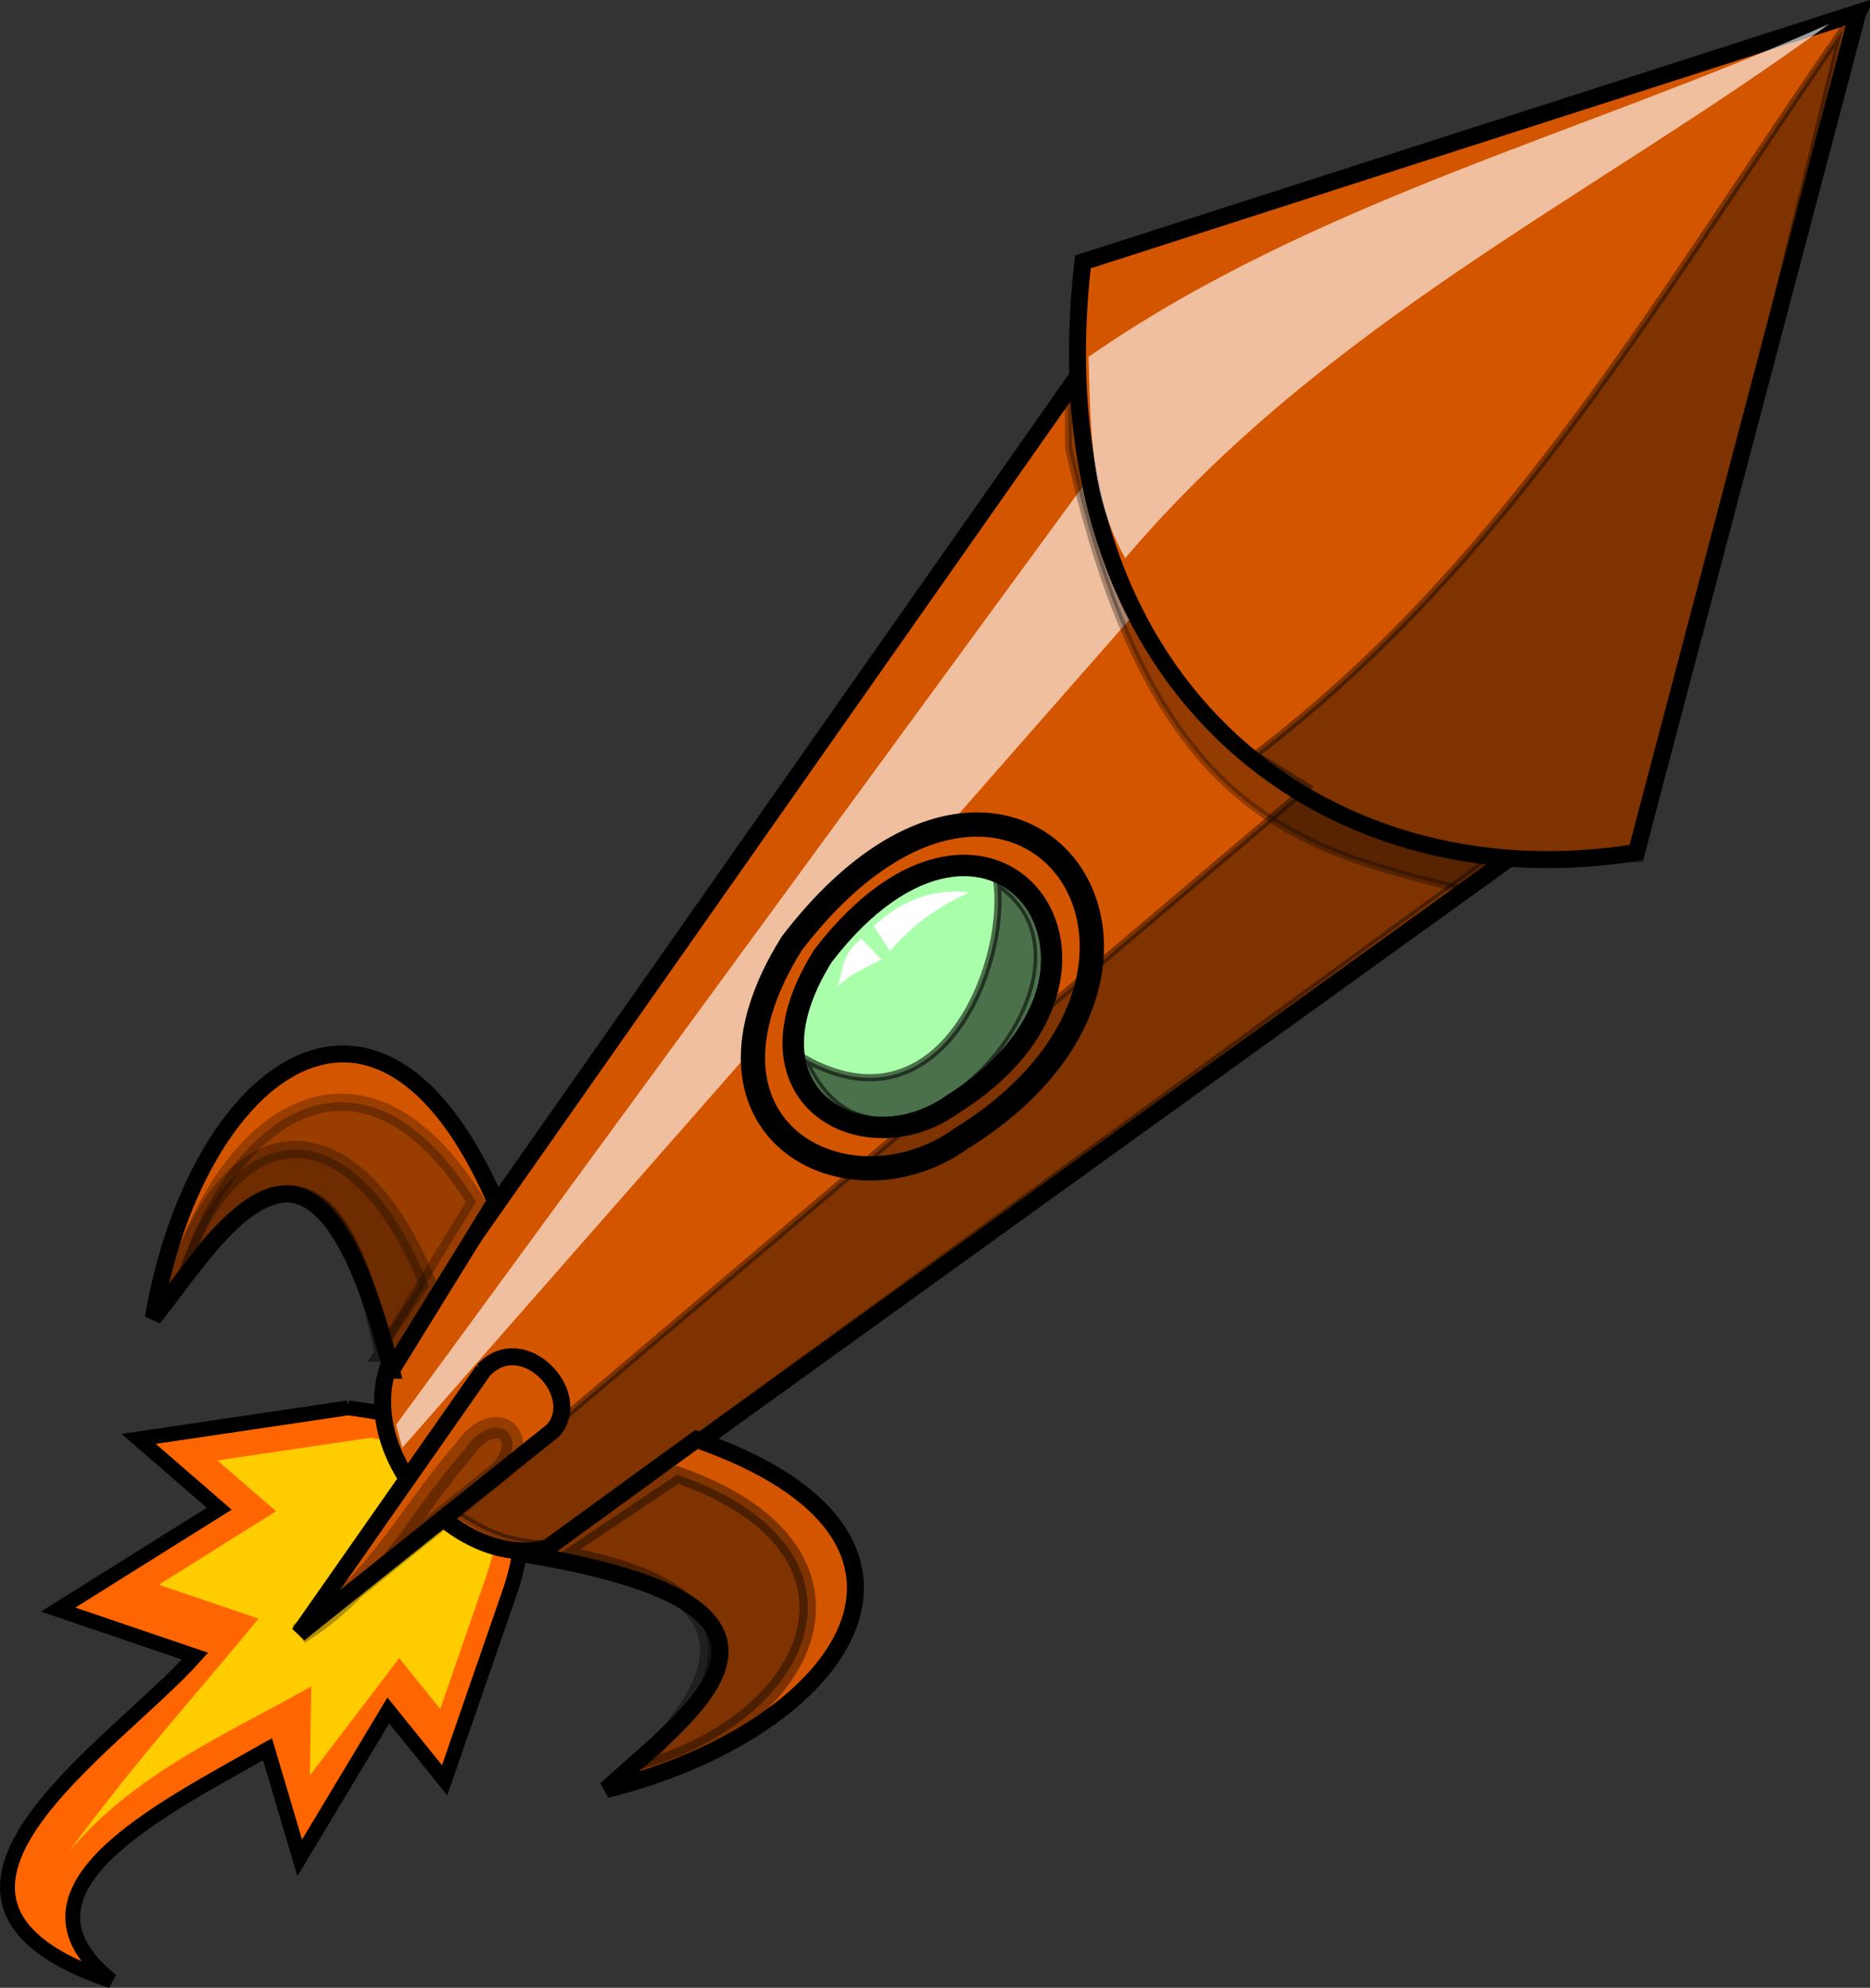 <?xml version="1.0" encoding="UTF-8" standalone="no"?>
<!-- Created with Inkscape (http://www.inkscape.org/) -->

<svg
   xmlns:dc="http://purl.org/dc/elements/1.1/"
   xmlns:cc="http://creativecommons.org/ns#"
   xmlns:rdf="http://www.w3.org/1999/02/22-rdf-syntax-ns#"
   xmlns:svg="http://www.w3.org/2000/svg"
   xmlns="http://www.w3.org/2000/svg"
   xmlns:xlink="http://www.w3.org/1999/xlink"
   xmlns:sodipodi="http://sodipodi.sourceforge.net/DTD/sodipodi-0.dtd"
   xmlns:inkscape="http://www.inkscape.org/namespaces/inkscape"
   width="440.444"
   height="468.062"
   id="svg10076"
   version="1.1"
   inkscape:version="0.48.3.1 r9886"
   sodipodi:docname="helicóptero.svg">
  <rect width="100%" height="100%" fill="#333333" stroke="none"/>
  <defs
     id="defs10078">
    <linearGradient
       inkscape:collect="always"
       xlink:href="#linearGradient7120-8"
       id="linearGradient7559"
       gradientUnits="userSpaceOnUse"
       gradientTransform="translate(-99.528,-59.559)"
       x1="285.978"
       y1="1011.907"
       x2="307.962"
       y2="982.906" />
    <linearGradient
       id="linearGradient7120-8"
       inkscape:collect="always">
      <stop
         id="stop7122-14"
         offset="0"
         style="stop-color:#000000;stop-opacity:1;" />
      <stop
         id="stop7124-6"
         offset="1"
         style="stop-color:#000000;stop-opacity:0;" />
    </linearGradient>
    <filter
       height="1.763"
       y="-0.381"
       width="1.123"
       x="-0.062"
       id="filter5122-8-5"
       inkscape:collect="always"
       color-interpolation-filters="sRGB">
      <feGaussianBlur
         id="feGaussianBlur5124-8-8"
         stdDeviation="0.855"
         inkscape:collect="always" />
    </filter>
    <filter
       height="1.476"
       y="-0.238"
       width="1.305"
       x="-0.153"
       id="filter5051-2-9"
       inkscape:collect="always"
       color-interpolation-filters="sRGB">
      <feGaussianBlur
         id="feGaussianBlur5053-8-4"
         stdDeviation="2.235"
         inkscape:collect="always" />
    </filter>
    <filter
       color-interpolation-filters="sRGB"
       height="1.763"
       y="-0.381"
       width="1.123"
       x="-0.062"
       id="filter5122-2"
       inkscape:collect="always">
      <feGaussianBlur
         id="feGaussianBlur5124-0"
         stdDeviation="0.855"
         inkscape:collect="always" />
    </filter>
    <linearGradient
       gradientTransform="matrix(1.127,0,0,1.127,-414.583,-698.55)"
       gradientUnits="userSpaceOnUse"
       y2="843.168"
       x2="256.384"
       y1="856.996"
       x1="255.775"
       id="linearGradient4758-3"
       xlink:href="#linearGradient4752-6"
       inkscape:collect="always" />
    <linearGradient
       id="linearGradient4752-6"
       inkscape:collect="always">
      <stop
         id="stop4754-0"
         offset="0"
         style="stop-color:#000000;stop-opacity:1;" />
      <stop
         id="stop4756-7"
         offset="1"
         style="stop-color:#000000;stop-opacity:0;" />
    </linearGradient>
    <linearGradient
       gradientUnits="userSpaceOnUse"
       y2="714.376"
       x2="566.56"
       y1="745.438"
       x1="380.616"
       id="linearGradient4301-5-8"
       xlink:href="#linearGradient4295-0"
       inkscape:collect="always" />
    <linearGradient
       id="linearGradient4295-0"
       inkscape:collect="always">
      <stop
         id="stop4297-2"
         offset="0"
         style="stop-color:#000000;stop-opacity:1;" />
      <stop
         id="stop4299-7"
         offset="1"
         style="stop-color:#000000;stop-opacity:0;" />
    </linearGradient>
    <filter
       color-interpolation-filters="sRGB"
       id="filter4303-4"
       inkscape:collect="always">
      <feGaussianBlur
         id="feGaussianBlur4305-9"
         stdDeviation="2.096"
         inkscape:collect="always" />
    </filter>
    <linearGradient
       gradientUnits="userSpaceOnUse"
       y2="716.387"
       x2="279.741"
       y1="743.887"
       x1="303.09"
       id="linearGradient4112-3"
       xlink:href="#linearGradient4106-1"
       inkscape:collect="always" />
    <linearGradient
       id="linearGradient4106-1"
       inkscape:collect="always">
      <stop
         id="stop4108-0"
         offset="0"
         style="stop-color:#000000;stop-opacity:1;" />
      <stop
         id="stop4110-2"
         offset="1"
         style="stop-color:#000000;stop-opacity:0;" />
    </linearGradient>
    <filter
       color-interpolation-filters="sRGB"
       id="filter4102-3"
       inkscape:collect="always">
      <feGaussianBlur
         id="feGaussianBlur4104-0"
         stdDeviation="2.431"
         inkscape:collect="always" />
    </filter>
    <filter
       color-interpolation-filters="sRGB"
       id="filter4181-3"
       inkscape:collect="always">
      <feGaussianBlur
         id="feGaussianBlur4183-4"
         stdDeviation="3.959"
         inkscape:collect="always" />
    </filter>
    <filter
       color-interpolation-filters="sRGB"
       id="filter4641-0"
       inkscape:collect="always">
      <feGaussianBlur
         id="feGaussianBlur4643-6"
         stdDeviation="0.856"
         inkscape:collect="always" />
    </filter>
    <radialGradient
       gradientTransform="matrix(0.373,-0.377,0.802,0.793,-732.961,-132.267)"
       gradientUnits="userSpaceOnUse"
       r="20.816"
       fy="713.797"
       fx="543.72"
       cy="713.797"
       cx="543.72"
       id="radialGradient4478-4"
       xlink:href="#linearGradient4472-0"
       inkscape:collect="always" />
    <linearGradient
       id="linearGradient4472-0"
       inkscape:collect="always">
      <stop
         id="stop4474-6"
         offset="0"
         style="stop-color:#ffffff;stop-opacity:1" />
      <stop
         id="stop4476-6"
         offset="1"
         style="stop-color:#ffffff;stop-opacity:0" />
    </linearGradient>
    <radialGradient
       gradientTransform="matrix(0.583,-0.138,0.26,1.097,-465.612,-480.677)"
       gradientUnits="userSpaceOnUse"
       r="20.359"
       fy="690.761"
       fx="529.449"
       cy="690.761"
       cx="529.449"
       id="radialGradient4520-7"
       xlink:href="#linearGradient4514-3"
       inkscape:collect="always" />
    <linearGradient
       id="linearGradient4514-3"
       inkscape:collect="always">
      <stop
         id="stop4516-7"
         offset="0"
         style="stop-color:#000000;stop-opacity:1;" />
      <stop
         id="stop4518-9"
         offset="1"
         style="stop-color:#000000;stop-opacity:0;" />
    </linearGradient>
    <linearGradient
       gradientTransform="matrix(1.127,0,0,1.127,-573.786,-574.996)"
       gradientUnits="userSpaceOnUse"
       y2="703.199"
       x2="389.609"
       y1="706.735"
       x1="430.913"
       id="linearGradient4275-8"
       xlink:href="#linearGradient4269-1"
       inkscape:collect="always" />
    <linearGradient
       id="linearGradient4269-1"
       inkscape:collect="always">
      <stop
         id="stop4271-1"
         offset="0"
         style="stop-color:#000000;stop-opacity:1;" />
      <stop
         id="stop4273-1"
         offset="1"
         style="stop-color:#000000;stop-opacity:0;" />
    </linearGradient>
    <radialGradient
       gradientUnits="userSpaceOnUse"
       gradientTransform="matrix(0.519,-0.146,0.258,0.918,-594.935,-379.241)"
       r="49.634"
       fy="760.298"
       fx="288.108"
       cy="760.298"
       cx="288.108"
       id="radialGradient4060-8"
       xlink:href="#linearGradient4054-1"
       inkscape:collect="always" />
    <linearGradient
       id="linearGradient4054-1"
       inkscape:collect="always">
      <stop
         id="stop4056-8"
         offset="0"
         style="stop-color:#ffffff;stop-opacity:1;" />
      <stop
         id="stop4058-8"
         offset="1"
         style="stop-color:#ffffff;stop-opacity:0;" />
    </linearGradient>
    <linearGradient
       gradientTransform="matrix(1.127,0,0,1.127,-573.786,-574.996)"
       gradientUnits="userSpaceOnUse"
       y2="741.337"
       x2="335.242"
       y1="704.552"
       x1="325.973"
       id="linearGradient4082-3"
       xlink:href="#linearGradient4076-2"
       inkscape:collect="always" />
    <linearGradient
       id="linearGradient4076-2"
       inkscape:collect="always">
      <stop
         id="stop4078-5"
         offset="0"
         style="stop-color:#000000;stop-opacity:1;" />
      <stop
         id="stop4080-8"
         offset="1"
         style="stop-color:#000000;stop-opacity:0;" />
    </linearGradient>
    <radialGradient
       gradientUnits="userSpaceOnUse"
       gradientTransform="matrix(1,0,0,0.789,0,153.5)"
       r="39.77"
       fy="727.362"
       fx="281.964"
       cy="727.362"
       cx="281.964"
       id="radialGradient4130-4"
       xlink:href="#linearGradient4124-0"
       inkscape:collect="always" />
    <linearGradient
       id="linearGradient4124-0"
       inkscape:collect="always">
      <stop
         id="stop4126-1"
         offset="0"
         style="stop-color:#ffffff;stop-opacity:1;" />
      <stop
         id="stop4128-6"
         offset="1"
         style="stop-color:#ffffff;stop-opacity:0;" />
    </linearGradient>
    <filter
       color-interpolation-filters="sRGB"
       height="1.237"
       y="-0.119"
       width="1.178"
       x="-0.089"
       id="filter4120-2"
       inkscape:collect="always">
      <feGaussianBlur
         id="feGaussianBlur4122-6"
         stdDeviation="2.508"
         inkscape:collect="always" />
    </filter>
    <filter
       color-interpolation-filters="sRGB"
       height="1.482"
       y="-0.241"
       width="1.151"
       x="-0.076"
       id="filter4211-6"
       inkscape:collect="always">
      <feGaussianBlur
         id="feGaussianBlur4213-5"
         stdDeviation="1.242"
         inkscape:collect="always" />
    </filter>
    <radialGradient
       gradientUnits="userSpaceOnUse"
       gradientTransform="matrix(0.448,0.097,-0.297,1.375,411.361,-296.949)"
       r="26.09"
       fy="696.41"
       fx="370.852"
       cy="696.41"
       cx="370.852"
       id="radialGradient4249-3"
       xlink:href="#linearGradient4243-7"
       inkscape:collect="always" />
    <linearGradient
       id="linearGradient4243-7"
       inkscape:collect="always">
      <stop
         id="stop4245-3"
         offset="0"
         style="stop-color:#f9f9f9;stop-opacity:1;" />
      <stop
         id="stop4247-7"
         offset="1"
         style="stop-color:#f9f9f9;stop-opacity:0;" />
    </linearGradient>
    <filter
       color-interpolation-filters="sRGB"
       height="1.506"
       y="-0.253"
       width="1.896"
       x="-0.448"
       id="filter4239-7"
       inkscape:collect="always">
      <feGaussianBlur
         id="feGaussianBlur4241-0"
         stdDeviation="5.136"
         inkscape:collect="always" />
    </filter>
    <radialGradient
       gradientUnits="userSpaceOnUse"
       gradientTransform="matrix(1,0,0,0.197,0,589.972)"
       r="44.333"
       fy="726.844"
       fx="462.524"
       cy="726.844"
       cx="462.524"
       id="radialGradient4319-6"
       xlink:href="#linearGradient4313-6"
       inkscape:collect="always" />
    <linearGradient
       id="linearGradient4313-6"
       inkscape:collect="always">
      <stop
         id="stop4315-3"
         offset="0"
         style="stop-color:#ffffff;stop-opacity:1;" />
      <stop
         id="stop4317-5"
         offset="1"
         style="stop-color:#ffffff;stop-opacity:0;" />
    </linearGradient>
    <filter
       color-interpolation-filters="sRGB"
       height="2.764"
       y="-0.882"
       width="1.144"
       x="-0.072"
       id="filter4309-7"
       inkscape:collect="always">
      <feGaussianBlur
         id="feGaussianBlur4311-3"
         stdDeviation="2.32"
         inkscape:collect="always" />
    </filter>
    <filter
       color-interpolation-filters="sRGB"
       height="1.655"
       y="-0.328"
       width="1.655"
       x="-0.328"
       id="filter4378-6"
       inkscape:collect="always">
      <feGaussianBlur
         id="feGaussianBlur4380-8"
         stdDeviation="1.862"
         inkscape:collect="always" />
    </filter>
    <linearGradient
       gradientUnits="userSpaceOnUse"
       y2="732.395"
       x2="550.788"
       y1="747.752"
       x1="539.455"
       id="linearGradient4732-4"
       xlink:href="#linearGradient4726-6"
       inkscape:collect="always" />
    <linearGradient
       id="linearGradient4726-6"
       inkscape:collect="always">
      <stop
         id="stop4728-2"
         offset="0"
         style="stop-color:#000000;stop-opacity:1;" />
      <stop
         id="stop4730-5"
         offset="1"
         style="stop-color:#000000;stop-opacity:0;" />
    </linearGradient>
    <filter
       color-interpolation-filters="sRGB"
       id="filter4671-65"
       inkscape:collect="always">
      <feGaussianBlur
         id="feGaussianBlur4673-9"
         stdDeviation="0.511"
         inkscape:collect="always" />
    </filter>
    <linearGradient
       gradientUnits="userSpaceOnUse"
       y2="707.362"
       x2="549.654"
       y1="707.362"
       x1="525.703"
       id="linearGradient4724-1"
       xlink:href="#linearGradient4718-5"
       inkscape:collect="always" />
    <linearGradient
       id="linearGradient4718-5"
       inkscape:collect="always">
      <stop
         id="stop4720-3"
         offset="0"
         style="stop-color:#000000;stop-opacity:1;" />
      <stop
         id="stop4722-4"
         offset="1"
         style="stop-color:#000000;stop-opacity:0;" />
    </linearGradient>
    <filter
       id="filter4671-6-6"
       inkscape:collect="always"
       color-interpolation-filters="sRGB">
      <feGaussianBlur
         id="feGaussianBlur4673-5-9"
         stdDeviation="0.511"
         inkscape:collect="always" />
    </filter>
    <radialGradient
       gradientUnits="userSpaceOnUse"
       gradientTransform="matrix(1,0,0,1.015,0,-10.232)"
       r="11.964"
       fy="685.576"
       fx="554.107"
       cy="685.576"
       cx="554.107"
       id="radialGradient4768-6"
       xlink:href="#linearGradient4762-5"
       inkscape:collect="always" />
    <linearGradient
       id="linearGradient4762-5"
       inkscape:collect="always">
      <stop
         id="stop4764-6"
         offset="0"
         style="stop-color:#ffffff;stop-opacity:1;" />
      <stop
         id="stop4766-4"
         offset="1"
         style="stop-color:#ffffff;stop-opacity:0;" />
    </linearGradient>
    <filter
       color-interpolation-filters="sRGB"
       id="filter4770-8"
       inkscape:collect="always">
      <feGaussianBlur
         id="feGaussianBlur4772-5"
         stdDeviation="0.934"
         inkscape:collect="always" />
    </filter>
    <filter
       color-interpolation-filters="sRGB"
       height="1.475"
       y="-0.237"
       width="1.447"
       x="-0.223"
       id="filter4792-7"
       inkscape:collect="always">
      <feGaussianBlur
         id="feGaussianBlur4794-7"
         stdDeviation="6.396"
         inkscape:collect="always" />
    </filter>
    <radialGradient
       gradientUnits="userSpaceOnUse"
       gradientTransform="matrix(1.127,0,0,0.541,-573.786,-127.551)"
       r="21.335"
       fy="776.4"
       fx="385.096"
       cy="776.4"
       cx="385.096"
       id="radialGradient4857-4"
       xlink:href="#linearGradient4851-9"
       inkscape:collect="always" />
    <linearGradient
       id="linearGradient4851-9"
       inkscape:collect="always">
      <stop
         id="stop4853-5"
         offset="0"
         style="stop-color:#ffffff;stop-opacity:0.539" />
      <stop
         id="stop4855-7-2"
         offset="1"
         style="stop-color:#ffffff;stop-opacity:0;" />
    </linearGradient>
    <radialGradient
       gradientUnits="userSpaceOnUse"
       gradientTransform="matrix(0.576,0.335,-0.534,0.919,33.817,-532.441)"
       r="28.922"
       fy="774.736"
       fx="351.957"
       cy="774.736"
       cx="351.957"
       id="radialGradient4973-5"
       xlink:href="#linearGradient4967-0"
       inkscape:collect="always" />
    <linearGradient
       id="linearGradient4967-0"
       inkscape:collect="always">
      <stop
         id="stop4969-0"
         offset="0"
         style="stop-color:#000000;stop-opacity:1;" />
      <stop
         id="stop4971-8"
         offset="1"
         style="stop-color:#000000;stop-opacity:0;" />
    </linearGradient>
    <filter
       color-interpolation-filters="sRGB"
       height="1.522"
       y="-0.261"
       width="1.763"
       x="-0.381"
       id="filter4977-9"
       inkscape:collect="always">
      <feGaussianBlur
         id="feGaussianBlur4979-0"
         stdDeviation="6.262"
         inkscape:collect="always" />
    </filter>
    <filter
       color-interpolation-filters="sRGB"
       height="1.476"
       y="-0.238"
       width="1.305"
       x="-0.153"
       id="filter5051-3"
       inkscape:collect="always">
      <feGaussianBlur
         id="feGaussianBlur5053-7"
         stdDeviation="2.235"
         inkscape:collect="always" />
    </filter>
    <filter
       height="1.476"
       y="-0.238"
       width="1.305"
       x="-0.153"
       id="filter5051-4-2"
       inkscape:collect="always"
       color-interpolation-filters="sRGB">
      <feGaussianBlur
         id="feGaussianBlur5053-5-0"
         stdDeviation="2.235"
         inkscape:collect="always" />
    </filter>
    <filter
       height="1.763"
       y="-0.381"
       width="1.123"
       x="-0.062"
       id="filter5122-7-4"
       inkscape:collect="always"
       color-interpolation-filters="sRGB">
      <feGaussianBlur
         id="feGaussianBlur5124-2-0"
         stdDeviation="0.855"
         inkscape:collect="always" />
    </filter>
    <radialGradient
       gradientUnits="userSpaceOnUse"
       gradientTransform="matrix(1,0,0,1.028,0,-23.534)"
       r="8.939"
       fy="833.033"
       fx="296.354"
       cy="833.033"
       cx="296.354"
       id="radialGradient5181-9"
       xlink:href="#linearGradient5175-3-7"
       inkscape:collect="always" />
    <linearGradient
       id="linearGradient5175-3-7"
       inkscape:collect="always">
      <stop
         id="stop5177-1-5"
         offset="0"
         style="stop-color:#ffffff;stop-opacity:1;" />
      <stop
         id="stop5179-2-5"
         offset="1"
         style="stop-color:#ffffff;stop-opacity:0;" />
    </linearGradient>
    <filter
       color-interpolation-filters="sRGB"
       height="2.272"
       y="-0.636"
       width="2.334"
       x="-0.667"
       id="filter5187-1"
       inkscape:collect="always">
      <feGaussianBlur
         id="feGaussianBlur5189-4"
         stdDeviation="2.877"
         inkscape:collect="always" />
    </filter>
    <radialGradient
       inkscape:collect="always"
       xlink:href="#linearGradient5175-5-0"
       id="radialGradient5219-4"
       gradientUnits="userSpaceOnUse"
       gradientTransform="matrix(1,0,0,1.028,0,-23.534)"
       cx="296.354"
       cy="833.033"
       fx="296.354"
       fy="833.033"
       r="8.939" />
    <linearGradient
       id="linearGradient5175-5-0"
       inkscape:collect="always">
      <stop
         id="stop5177-0-9"
         offset="0"
         style="stop-color:#ffffff;stop-opacity:1;" />
      <stop
         id="stop5179-7-2"
         offset="1"
         style="stop-color:#ffffff;stop-opacity:0;" />
    </linearGradient>
    <filter
       height="2.272"
       y="-0.636"
       width="2.334"
       x="-0.667"
       id="filter5187-0-4"
       inkscape:collect="always"
       color-interpolation-filters="sRGB">
      <feGaussianBlur
         id="feGaussianBlur5189-8-9"
         stdDeviation="2.877"
         inkscape:collect="always" />
    </filter>
    <filter
       color-interpolation-filters="sRGB"
       height="1.246"
       y="-0.123"
       width="1.128"
       x="-0.064"
       id="filter5244-9"
       inkscape:collect="always">
      <feGaussianBlur
         id="feGaussianBlur5246-3"
         stdDeviation="1.569"
         inkscape:collect="always" />
    </filter>
    <filter
       color-interpolation-filters="sRGB"
       height="1.448"
       y="-0.224"
       width="1.055"
       x="-0.027"
       id="filter5280-6"
       inkscape:collect="always">
      <feGaussianBlur
         id="feGaussianBlur5282-3"
         stdDeviation="3.718"
         inkscape:collect="always" />
    </filter>
    <filter
       height="1.763"
       y="-0.381"
       width="1.123"
       x="-0.062"
       id="filter5122-8"
       inkscape:collect="always"
       color-interpolation-filters="sRGB">
      <feGaussianBlur
         id="feGaussianBlur5124-8"
         stdDeviation="0.855"
         inkscape:collect="always" />
    </filter>
    <filter
       height="1.476"
       y="-0.238"
       width="1.305"
       x="-0.153"
       id="filter5051-2"
       inkscape:collect="always"
       color-interpolation-filters="sRGB">
      <feGaussianBlur
         id="feGaussianBlur5053-8"
         stdDeviation="2.235"
         inkscape:collect="always" />
    </filter>
    <filter
       color-interpolation-filters="sRGB"
       height="1.763"
       y="-0.381"
       width="1.123"
       x="-0.062"
       id="filter5122"
       inkscape:collect="always">
      <feGaussianBlur
         id="feGaussianBlur5124"
         stdDeviation="0.855"
         inkscape:collect="always" />
    </filter>
    <linearGradient
       gradientTransform="matrix(1.127,0,0,1.127,103.393,-267.422)"
       gradientUnits="userSpaceOnUse"
       y2="843.168"
       x2="256.384"
       y1="856.996"
       x1="255.775"
       id="linearGradient4758"
       xlink:href="#linearGradient4752"
       inkscape:collect="always" />
    <linearGradient
       id="linearGradient4752"
       inkscape:collect="always">
      <stop
         id="stop4754"
         offset="0"
         style="stop-color:#000000;stop-opacity:1;" />
      <stop
         id="stop4756"
         offset="1"
         style="stop-color:#000000;stop-opacity:0;" />
    </linearGradient>
    <linearGradient
       gradientUnits="userSpaceOnUse"
       y2="714.376"
       x2="566.56"
       y1="745.438"
       x1="380.616"
       id="linearGradient4301-5"
       xlink:href="#linearGradient4295"
       inkscape:collect="always" />
    <linearGradient
       id="linearGradient4295"
       inkscape:collect="always">
      <stop
         id="stop4297"
         offset="0"
         style="stop-color:#000000;stop-opacity:1;" />
      <stop
         id="stop4299"
         offset="1"
         style="stop-color:#000000;stop-opacity:0;" />
    </linearGradient>
    <filter
       color-interpolation-filters="sRGB"
       id="filter4303"
       inkscape:collect="always">
      <feGaussianBlur
         id="feGaussianBlur4305"
         stdDeviation="2.096"
         inkscape:collect="always" />
    </filter>
    <linearGradient
       gradientUnits="userSpaceOnUse"
       y2="716.387"
       x2="279.741"
       y1="743.887"
       x1="303.09"
       id="linearGradient4112"
       xlink:href="#linearGradient4106"
       inkscape:collect="always" />
    <linearGradient
       id="linearGradient4106"
       inkscape:collect="always">
      <stop
         id="stop4108"
         offset="0"
         style="stop-color:#000000;stop-opacity:1;" />
      <stop
         id="stop4110"
         offset="1"
         style="stop-color:#000000;stop-opacity:0;" />
    </linearGradient>
    <filter
       color-interpolation-filters="sRGB"
       id="filter4102"
       inkscape:collect="always">
      <feGaussianBlur
         id="feGaussianBlur4104"
         stdDeviation="2.431"
         inkscape:collect="always" />
    </filter>
    <filter
       color-interpolation-filters="sRGB"
       id="filter4181"
       inkscape:collect="always">
      <feGaussianBlur
         id="feGaussianBlur4183"
         stdDeviation="3.959"
         inkscape:collect="always" />
    </filter>
    <filter
       color-interpolation-filters="sRGB"
       id="filter4641"
       inkscape:collect="always">
      <feGaussianBlur
         id="feGaussianBlur4643"
         stdDeviation="0.856"
         inkscape:collect="always" />
    </filter>
    <radialGradient
       gradientTransform="matrix(0.373,-0.377,0.802,0.793,-124.795,158.084)"
       gradientUnits="userSpaceOnUse"
       r="20.816"
       fy="713.797"
       fx="543.72"
       cy="713.797"
       cx="543.72"
       id="radialGradient4478"
       xlink:href="#linearGradient4472"
       inkscape:collect="always" />
    <linearGradient
       id="linearGradient4472"
       inkscape:collect="always">
      <stop
         id="stop4474"
         offset="0"
         style="stop-color:#ffffff;stop-opacity:1" />
      <stop
         id="stop4476"
         offset="1"
         style="stop-color:#ffffff;stop-opacity:0" />
    </linearGradient>
    <radialGradient
       gradientTransform="matrix(0.583,-0.138,0.26,1.097,142.554,-190.326)"
       gradientUnits="userSpaceOnUse"
       r="20.359"
       fy="690.761"
       fx="529.449"
       cy="690.761"
       cx="529.449"
       id="radialGradient4520"
       xlink:href="#linearGradient4514"
       inkscape:collect="always" />
    <linearGradient
       id="linearGradient4514"
       inkscape:collect="always">
      <stop
         id="stop4516"
         offset="0"
         style="stop-color:#000000;stop-opacity:1;" />
      <stop
         id="stop4518"
         offset="1"
         style="stop-color:#000000;stop-opacity:0;" />
    </linearGradient>
    <linearGradient
       gradientTransform="matrix(1.127,0,0,1.127,34.38,-284.645)"
       gradientUnits="userSpaceOnUse"
       y2="703.199"
       x2="389.609"
       y1="706.735"
       x1="430.913"
       id="linearGradient4275"
       xlink:href="#linearGradient4269"
       inkscape:collect="always" />
    <linearGradient
       id="linearGradient4269"
       inkscape:collect="always">
      <stop
         id="stop4271"
         offset="0"
         style="stop-color:#000000;stop-opacity:1;" />
      <stop
         id="stop4273"
         offset="1"
         style="stop-color:#000000;stop-opacity:0;" />
    </linearGradient>
    <radialGradient
       gradientUnits="userSpaceOnUse"
       gradientTransform="matrix(0.519,-0.146,0.258,0.918,13.231,-88.89)"
       r="49.634"
       fy="760.298"
       fx="288.108"
       cy="760.298"
       cx="288.108"
       id="radialGradient4060"
       xlink:href="#linearGradient4054"
       inkscape:collect="always" />
    <linearGradient
       id="linearGradient4054"
       inkscape:collect="always">
      <stop
         id="stop4056"
         offset="0"
         style="stop-color:#ffffff;stop-opacity:1;" />
      <stop
         id="stop4058"
         offset="1"
         style="stop-color:#ffffff;stop-opacity:0;" />
    </linearGradient>
    <linearGradient
       gradientTransform="matrix(1.127,0,0,1.127,34.38,-284.645)"
       gradientUnits="userSpaceOnUse"
       y2="741.337"
       x2="335.242"
       y1="704.552"
       x1="325.973"
       id="linearGradient4082"
       xlink:href="#linearGradient4076"
       inkscape:collect="always" />
    <linearGradient
       id="linearGradient4076"
       inkscape:collect="always">
      <stop
         id="stop4078"
         offset="0"
         style="stop-color:#000000;stop-opacity:1;" />
      <stop
         id="stop4080"
         offset="1"
         style="stop-color:#000000;stop-opacity:0;" />
    </linearGradient>
    <radialGradient
       gradientUnits="userSpaceOnUse"
       gradientTransform="matrix(1,0,0,0.789,0,153.5)"
       r="39.77"
       fy="727.362"
       fx="281.964"
       cy="727.362"
       cx="281.964"
       id="radialGradient4130"
       xlink:href="#linearGradient4124"
       inkscape:collect="always" />
    <linearGradient
       id="linearGradient4124"
       inkscape:collect="always">
      <stop
         id="stop4126"
         offset="0"
         style="stop-color:#ffffff;stop-opacity:1;" />
      <stop
         id="stop4128"
         offset="1"
         style="stop-color:#ffffff;stop-opacity:0;" />
    </linearGradient>
    <filter
       color-interpolation-filters="sRGB"
       height="1.237"
       y="-0.119"
       width="1.178"
       x="-0.089"
       id="filter4120"
       inkscape:collect="always">
      <feGaussianBlur
         id="feGaussianBlur4122"
         stdDeviation="2.508"
         inkscape:collect="always" />
    </filter>
    <filter
       color-interpolation-filters="sRGB"
       height="1.482"
       y="-0.241"
       width="1.151"
       x="-0.076"
       id="filter4211"
       inkscape:collect="always">
      <feGaussianBlur
         id="feGaussianBlur4213"
         stdDeviation="1.242"
         inkscape:collect="always" />
    </filter>
    <radialGradient
       gradientUnits="userSpaceOnUse"
       gradientTransform="matrix(0.448,0.097,-0.297,1.375,411.361,-296.949)"
       r="26.09"
       fy="696.41"
       fx="370.852"
       cy="696.41"
       cx="370.852"
       id="radialGradient4249"
       xlink:href="#linearGradient4243"
       inkscape:collect="always" />
    <linearGradient
       id="linearGradient4243"
       inkscape:collect="always">
      <stop
         id="stop4245"
         offset="0"
         style="stop-color:#f9f9f9;stop-opacity:1;" />
      <stop
         id="stop4247"
         offset="1"
         style="stop-color:#f9f9f9;stop-opacity:0;" />
    </linearGradient>
    <filter
       color-interpolation-filters="sRGB"
       height="1.506"
       y="-0.253"
       width="1.896"
       x="-0.448"
       id="filter4239"
       inkscape:collect="always">
      <feGaussianBlur
         id="feGaussianBlur4241"
         stdDeviation="5.136"
         inkscape:collect="always" />
    </filter>
    <radialGradient
       gradientUnits="userSpaceOnUse"
       gradientTransform="matrix(1,0,0,0.197,0,589.972)"
       r="44.333"
       fy="726.844"
       fx="462.524"
       cy="726.844"
       cx="462.524"
       id="radialGradient4319"
       xlink:href="#linearGradient4313"
       inkscape:collect="always" />
    <linearGradient
       id="linearGradient4313"
       inkscape:collect="always">
      <stop
         id="stop4315"
         offset="0"
         style="stop-color:#ffffff;stop-opacity:1;" />
      <stop
         id="stop4317"
         offset="1"
         style="stop-color:#ffffff;stop-opacity:0;" />
    </linearGradient>
    <filter
       color-interpolation-filters="sRGB"
       height="2.764"
       y="-0.882"
       width="1.144"
       x="-0.072"
       id="filter4309"
       inkscape:collect="always">
      <feGaussianBlur
         id="feGaussianBlur4311"
         stdDeviation="2.32"
         inkscape:collect="always" />
    </filter>
    <filter
       color-interpolation-filters="sRGB"
       height="1.655"
       y="-0.328"
       width="1.655"
       x="-0.328"
       id="filter4378"
       inkscape:collect="always">
      <feGaussianBlur
         id="feGaussianBlur4380"
         stdDeviation="1.862"
         inkscape:collect="always" />
    </filter>
    <linearGradient
       gradientUnits="userSpaceOnUse"
       y2="732.395"
       x2="550.788"
       y1="747.752"
       x1="539.455"
       id="linearGradient4732"
       xlink:href="#linearGradient4726"
       inkscape:collect="always" />
    <linearGradient
       id="linearGradient4726"
       inkscape:collect="always">
      <stop
         id="stop4728"
         offset="0"
         style="stop-color:#000000;stop-opacity:1;" />
      <stop
         id="stop4730"
         offset="1"
         style="stop-color:#000000;stop-opacity:0;" />
    </linearGradient>
    <filter
       color-interpolation-filters="sRGB"
       id="filter4671"
       inkscape:collect="always">
      <feGaussianBlur
         id="feGaussianBlur4673"
         stdDeviation="0.511"
         inkscape:collect="always" />
    </filter>
    <linearGradient
       gradientUnits="userSpaceOnUse"
       y2="707.362"
       x2="549.654"
       y1="707.362"
       x1="525.703"
       id="linearGradient4724"
       xlink:href="#linearGradient4718"
       inkscape:collect="always" />
    <linearGradient
       id="linearGradient4718"
       inkscape:collect="always">
      <stop
         id="stop4720"
         offset="0"
         style="stop-color:#000000;stop-opacity:1;" />
      <stop
         id="stop4722"
         offset="1"
         style="stop-color:#000000;stop-opacity:0;" />
    </linearGradient>
    <filter
       id="filter4671-6"
       inkscape:collect="always"
       color-interpolation-filters="sRGB">
      <feGaussianBlur
         id="feGaussianBlur4673-5"
         stdDeviation="0.511"
         inkscape:collect="always" />
    </filter>
    <radialGradient
       gradientUnits="userSpaceOnUse"
       gradientTransform="matrix(1,0,0,1.015,0,-10.232)"
       r="11.964"
       fy="685.576"
       fx="554.107"
       cy="685.576"
       cx="554.107"
       id="radialGradient4768"
       xlink:href="#linearGradient4762"
       inkscape:collect="always" />
    <linearGradient
       id="linearGradient4762"
       inkscape:collect="always">
      <stop
         id="stop4764"
         offset="0"
         style="stop-color:#ffffff;stop-opacity:1;" />
      <stop
         id="stop4766"
         offset="1"
         style="stop-color:#ffffff;stop-opacity:0;" />
    </linearGradient>
    <filter
       color-interpolation-filters="sRGB"
       id="filter4770"
       inkscape:collect="always">
      <feGaussianBlur
         id="feGaussianBlur4772"
         stdDeviation="0.934"
         inkscape:collect="always" />
    </filter>
    <filter
       color-interpolation-filters="sRGB"
       height="1.475"
       y="-0.237"
       width="1.447"
       x="-0.223"
       id="filter4792"
       inkscape:collect="always">
      <feGaussianBlur
         id="feGaussianBlur4794"
         stdDeviation="6.396"
         inkscape:collect="always" />
    </filter>
    <radialGradient
       gradientUnits="userSpaceOnUse"
       gradientTransform="matrix(1.127,0,0,0.541,34.38,162.801)"
       r="21.335"
       fy="776.4"
       fx="385.096"
       cy="776.4"
       cx="385.096"
       id="radialGradient4857"
       xlink:href="#linearGradient4851"
       inkscape:collect="always" />
    <linearGradient
       id="linearGradient4851"
       inkscape:collect="always">
      <stop
         id="stop4853"
         offset="0"
         style="stop-color:#ffffff;stop-opacity:0.539" />
      <stop
         id="stop4855-7"
         offset="1"
         style="stop-color:#ffffff;stop-opacity:0;" />
    </linearGradient>
    <radialGradient
       gradientUnits="userSpaceOnUse"
       gradientTransform="matrix(0.576,0.335,-0.534,0.919,641.983,-242.09)"
       r="28.922"
       fy="774.736"
       fx="351.957"
       cy="774.736"
       cx="351.957"
       id="radialGradient4973"
       xlink:href="#linearGradient4967"
       inkscape:collect="always" />
    <linearGradient
       id="linearGradient4967"
       inkscape:collect="always">
      <stop
         id="stop4969"
         offset="0"
         style="stop-color:#000000;stop-opacity:1;" />
      <stop
         id="stop4971"
         offset="1"
         style="stop-color:#000000;stop-opacity:0;" />
    </linearGradient>
    <filter
       color-interpolation-filters="sRGB"
       height="1.522"
       y="-0.261"
       width="1.763"
       x="-0.381"
       id="filter4977"
       inkscape:collect="always">
      <feGaussianBlur
         id="feGaussianBlur4979"
         stdDeviation="6.262"
         inkscape:collect="always" />
    </filter>
    <filter
       color-interpolation-filters="sRGB"
       height="1.476"
       y="-0.238"
       width="1.305"
       x="-0.153"
       id="filter5051"
       inkscape:collect="always">
      <feGaussianBlur
         id="feGaussianBlur5053"
         stdDeviation="2.235"
         inkscape:collect="always" />
    </filter>
    <filter
       height="1.476"
       y="-0.238"
       width="1.305"
       x="-0.153"
       id="filter5051-4"
       inkscape:collect="always"
       color-interpolation-filters="sRGB">
      <feGaussianBlur
         id="feGaussianBlur5053-5"
         stdDeviation="2.235"
         inkscape:collect="always" />
    </filter>
    <filter
       height="1.763"
       y="-0.381"
       width="1.123"
       x="-0.062"
       id="filter5122-7"
       inkscape:collect="always"
       color-interpolation-filters="sRGB">
      <feGaussianBlur
         id="feGaussianBlur5124-2"
         stdDeviation="0.855"
         inkscape:collect="always" />
    </filter>
    <radialGradient
       gradientUnits="userSpaceOnUse"
       gradientTransform="matrix(1,0,0,1.028,0,-23.534)"
       r="8.939"
       fy="833.033"
       fx="296.354"
       cy="833.033"
       cx="296.354"
       id="radialGradient5181"
       xlink:href="#linearGradient5175-3"
       inkscape:collect="always" />
    <linearGradient
       id="linearGradient5175-3"
       inkscape:collect="always">
      <stop
         id="stop5177-1"
         offset="0"
         style="stop-color:#ffffff;stop-opacity:1;" />
      <stop
         id="stop5179-2"
         offset="1"
         style="stop-color:#ffffff;stop-opacity:0;" />
    </linearGradient>
    <filter
       color-interpolation-filters="sRGB"
       height="2.272"
       y="-0.636"
       width="2.334"
       x="-0.667"
       id="filter5187"
       inkscape:collect="always">
      <feGaussianBlur
         id="feGaussianBlur5189"
         stdDeviation="2.877"
         inkscape:collect="always" />
    </filter>
    <radialGradient
       inkscape:collect="always"
       xlink:href="#linearGradient5175-5"
       id="radialGradient5219"
       gradientUnits="userSpaceOnUse"
       gradientTransform="matrix(1,0,0,1.028,0,-23.534)"
       cx="296.354"
       cy="833.033"
       fx="296.354"
       fy="833.033"
       r="8.939" />
    <linearGradient
       id="linearGradient5175-5"
       inkscape:collect="always">
      <stop
         id="stop5177-0"
         offset="0"
         style="stop-color:#ffffff;stop-opacity:1;" />
      <stop
         id="stop5179-7"
         offset="1"
         style="stop-color:#ffffff;stop-opacity:0;" />
    </linearGradient>
    <filter
       height="2.272"
       y="-0.636"
       width="2.334"
       x="-0.667"
       id="filter5187-0"
       inkscape:collect="always"
       color-interpolation-filters="sRGB">
      <feGaussianBlur
         id="feGaussianBlur5189-8"
         stdDeviation="2.877"
         inkscape:collect="always" />
    </filter>
    <filter
       color-interpolation-filters="sRGB"
       height="1.246"
       y="-0.123"
       width="1.128"
       x="-0.064"
       id="filter5244"
       inkscape:collect="always">
      <feGaussianBlur
         id="feGaussianBlur5246"
         stdDeviation="1.569"
         inkscape:collect="always" />
    </filter>
    <filter
       color-interpolation-filters="sRGB"
       height="1.448"
       y="-0.224"
       width="1.055"
       x="-0.027"
       id="filter5280"
       inkscape:collect="always">
      <feGaussianBlur
         id="feGaussianBlur5282"
         stdDeviation="3.718"
         inkscape:collect="always" />
    </filter>
  </defs>
  <sodipodi:namedview
     id="base"
     pagecolor="#ffffff"
     bordercolor="#666666"
     borderopacity="1.0"
     inkscape:pageopacity="0.0"
     inkscape:pageshadow="2"
     inkscape:zoom="0.35"
     inkscape:cx="219.78514"
     inkscape:cy="233.47427"
     inkscape:document-units="px"
     inkscape:current-layer="layer1"
     showgrid="false"
     inkscape:window-width="577"
     inkscape:window-height="451"
     inkscape:window-x="687"
     inkscape:window-y="48"
     inkscape:window-maximized="0"
     fit-margin-top="0"
     fit-margin-left="0"
     fit-margin-right="0"
     fit-margin-bottom="0" />
  <g
     inkscape:label="Capa 1"
     inkscape:groupmode="layer"
     id="layer1"
     transform="translate(-243.618,-301.531)">
    <path
       sodipodi:nodetypes="cccccccccccc"
       id="path6092"
       d="m 325.592,633.035 -49.308,7.307 18.964,16.441 -37.929,23.749 32.24,10.961 c -19.474,21.782 -76.412,57.438 -19.7,76.454 -26.311,-21.219 10.147,-39.535 36.767,-54.532 l 7.586,25.576 20.861,-34.71 13.275,16.441 15.172,-43.844 c 10.488,-30.035 -9.022,-40.072 -37.929,-43.844 z"
       style="color:#000000;fill:#ff6600;fill-opacity:1;fill-rule:evenodd;stroke:#000000;stroke-width:3.5;stroke-linecap:butt;stroke-linejoin:miter;stroke-miterlimit:4;stroke-opacity:1;stroke-dasharray:none;stroke-dashoffset:0;marker:none;visibility:visible;display:inline;overflow:visible;enable-background:accumulate"
       inkscape:connector-curvature="0" />
    <path
       sodipodi:nodetypes="cccccccccccc"
       id="path6094"
       d="m 330.738,640.093 -35.899,5.32 13.807,11.971 -27.615,17.29 23.473,7.981 c -14.827,18.139 -27.157,31.285 -44.767,54.99 15.681,-18.65 37.124,-27.696 57.194,-39.029 l -0.318,20.957 21.03,-27.607 9.665,11.97 11.046,-31.921 c 7.636,-21.868 -6.568,-29.175 -27.615,-31.921 z"
       style="color:#000000;fill:#ffcc00;fill-opacity:1;fill-rule:evenodd;stroke:none;stroke-width:2.184;marker:none;visibility:visible;display:inline;overflow:visible;enable-background:accumulate"
       inkscape:connector-curvature="0" />
    <path
       sodipodi:nodetypes="ccccc"
       id="path3151"
       d="M 509.439,373.055 337.914,617.393 c -15.491,24.159 15.448,56.775 36.934,47.797 L 628.404,482.538 509.439,373.055 z"
       style="color:#000000;fill:#d45500;fill-opacity:1;fill-rule:evenodd;stroke:#000000;stroke-width:4;stroke-linecap:butt;stroke-linejoin:miter;stroke-miterlimit:4;stroke-opacity:1;stroke-dasharray:none;stroke-dashoffset:0;marker:none;visibility:visible;display:inline;overflow:visible;enable-background:accumulate"
       inkscape:connector-curvature="0" />
    <path
       sodipodi:nodetypes="ccccc"
       id="path4128"
       d="m 510.671,446.233 -172.31,196.216 -1.452,-5.44 163.849,-223.82 9.913,33.044 z"
       style="opacity:0.625;color:#000000;fill:#ffffff;fill-opacity:1;fill-rule:evenodd;stroke:none;stroke-width:1px;marker:none;visibility:visible;display:inline;overflow:visible;enable-background:accumulate"
       inkscape:connector-curvature="0" />
    <path
       sodipodi:nodetypes="ccc"
       id="path7075"
       d="m 430.136,523.626 c -27.572,44.048 13.282,64.989 39.859,45.991 66.311,-41.102 12.552,-114.253 -39.859,-45.991 z"
       style="fill:#d45500;fill-rule:evenodd;stroke:#000000;stroke-width:5.715;stroke-linecap:butt;stroke-linejoin:miter;stroke-miterlimit:4;stroke-opacity:1;stroke-dasharray:none"
       inkscape:connector-curvature="0" />
    <path
       sodipodi:nodetypes="ccccc"
       id="path5099"
       d="m 495.278,394.01 0,12.851 c 18.862,85.762 53.289,94.526 92.293,103.976 l 8.178,-6.425 -100.471,-110.401 z"
       style="opacity:0.305;fill:#000000;fill-rule:evenodd;stroke:#000000;stroke-width:1.683px;stroke-linecap:butt;stroke-linejoin:miter;stroke-opacity:1"
       inkscape:connector-curvature="0" />
    <path
       sodipodi:nodetypes="cccc"
       id="path2178"
       d="m 681.182,304.541 -182.497,58.66 c -11.494,98.093 55.676,151.135 130.355,139.046 l 52.142,-197.705 z"
       style="fill:#d45500;fill-rule:evenodd;stroke:#000000;stroke-width:4;stroke-linecap:butt;stroke-linejoin:miter;stroke-miterlimit:4;stroke-opacity:1;stroke-dasharray:none"
       inkscape:connector-curvature="0" />
    <path
       sodipodi:nodetypes="cccc"
       id="path3155"
       d="m 674.504,307.127 c -58.231,26.01 -121.604,41.738 -174.496,78.426 0.513,17.923 0.5,32.81 8.629,47.415 47.383,-55.812 110.772,-85.453 165.867,-125.841 z"
       style="opacity:0.625;fill:#ffffff;fill-rule:evenodd;stroke:none"
       inkscape:connector-curvature="0" />
    <path
       sodipodi:nodetypes="cccccccc"
       id="path3157"
       d="m 677.576,308.663 c -41.798,59.905 -77.445,124.203 -138.262,170.523 l 12.29,7.681 -201.248,170.524 c 6.03,3.74 11.727,7.718 23.044,7.681 l 221.22,-161.306 35.334,0 47.624,-195.103 z"
       style="opacity:0.405;fill:#000000;fill-rule:evenodd;stroke:#000000;stroke-width:1.683px;stroke-linecap:butt;stroke-linejoin:miter;stroke-opacity:1"
       inkscape:connector-curvature="0" />
    <path
       sodipodi:nodetypes="ccc"
       id="path7073"
       d="m 437.449,526.608 c -21.012,33.568 10.121,49.525 30.375,35.048 50.533,-31.322 9.566,-87.068 -30.375,-35.048 z"
       style="fill:#aaffaa;fill-rule:evenodd;stroke:#000000;stroke-width:5.049;stroke-linecap:butt;stroke-linejoin:miter;stroke-miterlimit:4;stroke-opacity:1;stroke-dasharray:none"
       inkscape:connector-curvature="0" />
    <path
       sodipodi:nodetypes="cccc"
       id="path8056"
       d="m 446.503,522.519 c -4.782,3.797 -4.35,7.594 -5.549,11.391 2.35,-2.726 4.985,-3.699 10.223,-6.425 l -4.673,-4.965 z"
       style="fill:#ffffff;fill-opacity:1;fill-rule:evenodd;stroke:none"
       inkscape:connector-curvature="0" />
    <path
       sodipodi:nodetypes="cccc"
       id="path8058"
       d="m 449.424,519.599 3.797,5.841 c 5.808,-6.596 12.13,-10.905 18.692,-13.727 -7.204,-1.048 -15.285,1.147 -22.489,7.886 z"
       style="fill:#ffffff;fill-rule:evenodd;stroke:none"
       inkscape:connector-curvature="0" />
    <path
       sodipodi:nodetypes="ccc"
       id="path9029"
       d="m 478.454,509.429 c 2.367,19.805 -13.628,59.274 -45.435,41.304 17.93,42.748 77.938,-19.758 45.435,-41.304 z"
       style="opacity:0.555;fill:#000000;fill-rule:evenodd;stroke:#000000;stroke-width:1.683px;stroke-linecap:butt;stroke-linejoin:miter;stroke-opacity:1"
       inkscape:connector-curvature="0" />
    <path
       sodipodi:nodetypes="cccc"
       id="path10020"
       d="m 335.81,624.158 24.534,-39.721 c -28.075,-64.296 -70.839,-30.068 -80.61,27.454 16.813,-21.186 37.919,-59.186 56.077,12.267 z"
       style="color:#000000;fill:#d45500;fill-opacity:1;fill-rule:evenodd;stroke:#000000;stroke-width:4;stroke-linecap:butt;stroke-linejoin:miter;stroke-miterlimit:4;stroke-opacity:1;stroke-dasharray:none;stroke-dashoffset:0;marker:none;visibility:visible;display:inline;overflow:visible;enable-background:accumulate"
       inkscape:connector-curvature="0" />
    <path
       sodipodi:nodetypes="cccc"
       id="path10022"
       d="m 369.92,667.923 37.758,-27.459 c 66.23,23.146 35.324,68.37 -21.297,82.451 19.857,-18.363 56.158,-42.275 -16.461,-54.992 z"
       style="fill:#d45500;fill-rule:evenodd;stroke:#000000;stroke-width:4;stroke-linecap:butt;stroke-linejoin:miter;stroke-miterlimit:4;stroke-opacity:1;stroke-dasharray:none"
       inkscape:connector-curvature="0" />
    <path
       sodipodi:nodetypes="cccc"
       id="path10024"
       d="m 357.432,624.255 -43.37,61.957 59.891,-47.913 c 7.385,-8.704 -7.4,-24.007 -16.522,-14.043 z"
       style="color:#000000;fill:#d45500;fill-opacity:1;fill-rule:evenodd;stroke:#000000;stroke-width:4;stroke-linecap:butt;stroke-linejoin:miter;stroke-miterlimit:4;stroke-opacity:1;stroke-dasharray:none;stroke-dashoffset:0;marker:none;visibility:visible;display:inline;overflow:visible;enable-background:accumulate"
       inkscape:connector-curvature="0" />
    <path
       sodipodi:nodetypes="cccc"
       id="path10026"
       d="m 333.95,620.146 21.778,-35.634 c -25.863,-41.748 -58.159,-23.334 -71.379,20.821 14.066,-18.414 36.555,-46.459 49.602,14.813 z"
       style="opacity:0.28;fill:#000000;fill-rule:evenodd;stroke:#000000;stroke-width:4.057;stroke-linecap:butt;stroke-linejoin:miter;stroke-miterlimit:4;stroke-opacity:1;stroke-dasharray:none"
       inkscape:connector-curvature="0" />
    <path
       sodipodi:nodetypes="cccc"
       id="path10028"
       d="m 375.292,667.384 27.803,-18.642 c 50.942,17.803 32.54,59.196 -11.011,70.027 15.274,-14.124 39.065,-41.603 -16.792,-51.385 z"
       style="opacity:0.4;fill:#000000;fill-rule:evenodd;stroke:#000000;stroke-width:3.884;stroke-linecap:butt;stroke-linejoin:miter;stroke-miterlimit:4;stroke-opacity:1;stroke-dasharray:none"
       inkscape:connector-curvature="0" />
    <path
       sodipodi:nodetypes="cccc"
       id="path10030"
       d="m 352.93,642.961 c -13.553,15.601 -21.321,32.49 -38.868,43.251 l 47.5,-38.413 c 7.385,-8.704 -1.719,-15.046 -8.632,-4.838 z"
       style="opacity:0.3;color:#000000;fill:#000000;fill-opacity:1;fill-rule:evenodd;stroke:#000000;stroke-width:5.049;stroke-linecap:butt;stroke-linejoin:miter;stroke-miterlimit:4;stroke-opacity:1;stroke-dasharray:none;stroke-dashoffset:0;marker:none;visibility:visible;display:inline;overflow:visible;enable-background:accumulate"
       inkscape:connector-curvature="0" />
    <path
       sodipodi:nodetypes="cccc"
       id="path10032"
       d="m 333.95,620.146 10.68,-15.773 c -17.101,-42.917 -47.06,-43.194 -60.281,0.96 14.066,-18.414 36.555,-46.459 49.602,14.813 z"
       style="opacity:0.28;fill:#000000;fill-rule:evenodd;stroke:#000000;stroke-width:4.057;stroke-linecap:butt;stroke-linejoin:miter;stroke-miterlimit:4;stroke-opacity:1;stroke-dasharray:none"
       inkscape:connector-curvature="0" />
  </g>
</svg>
